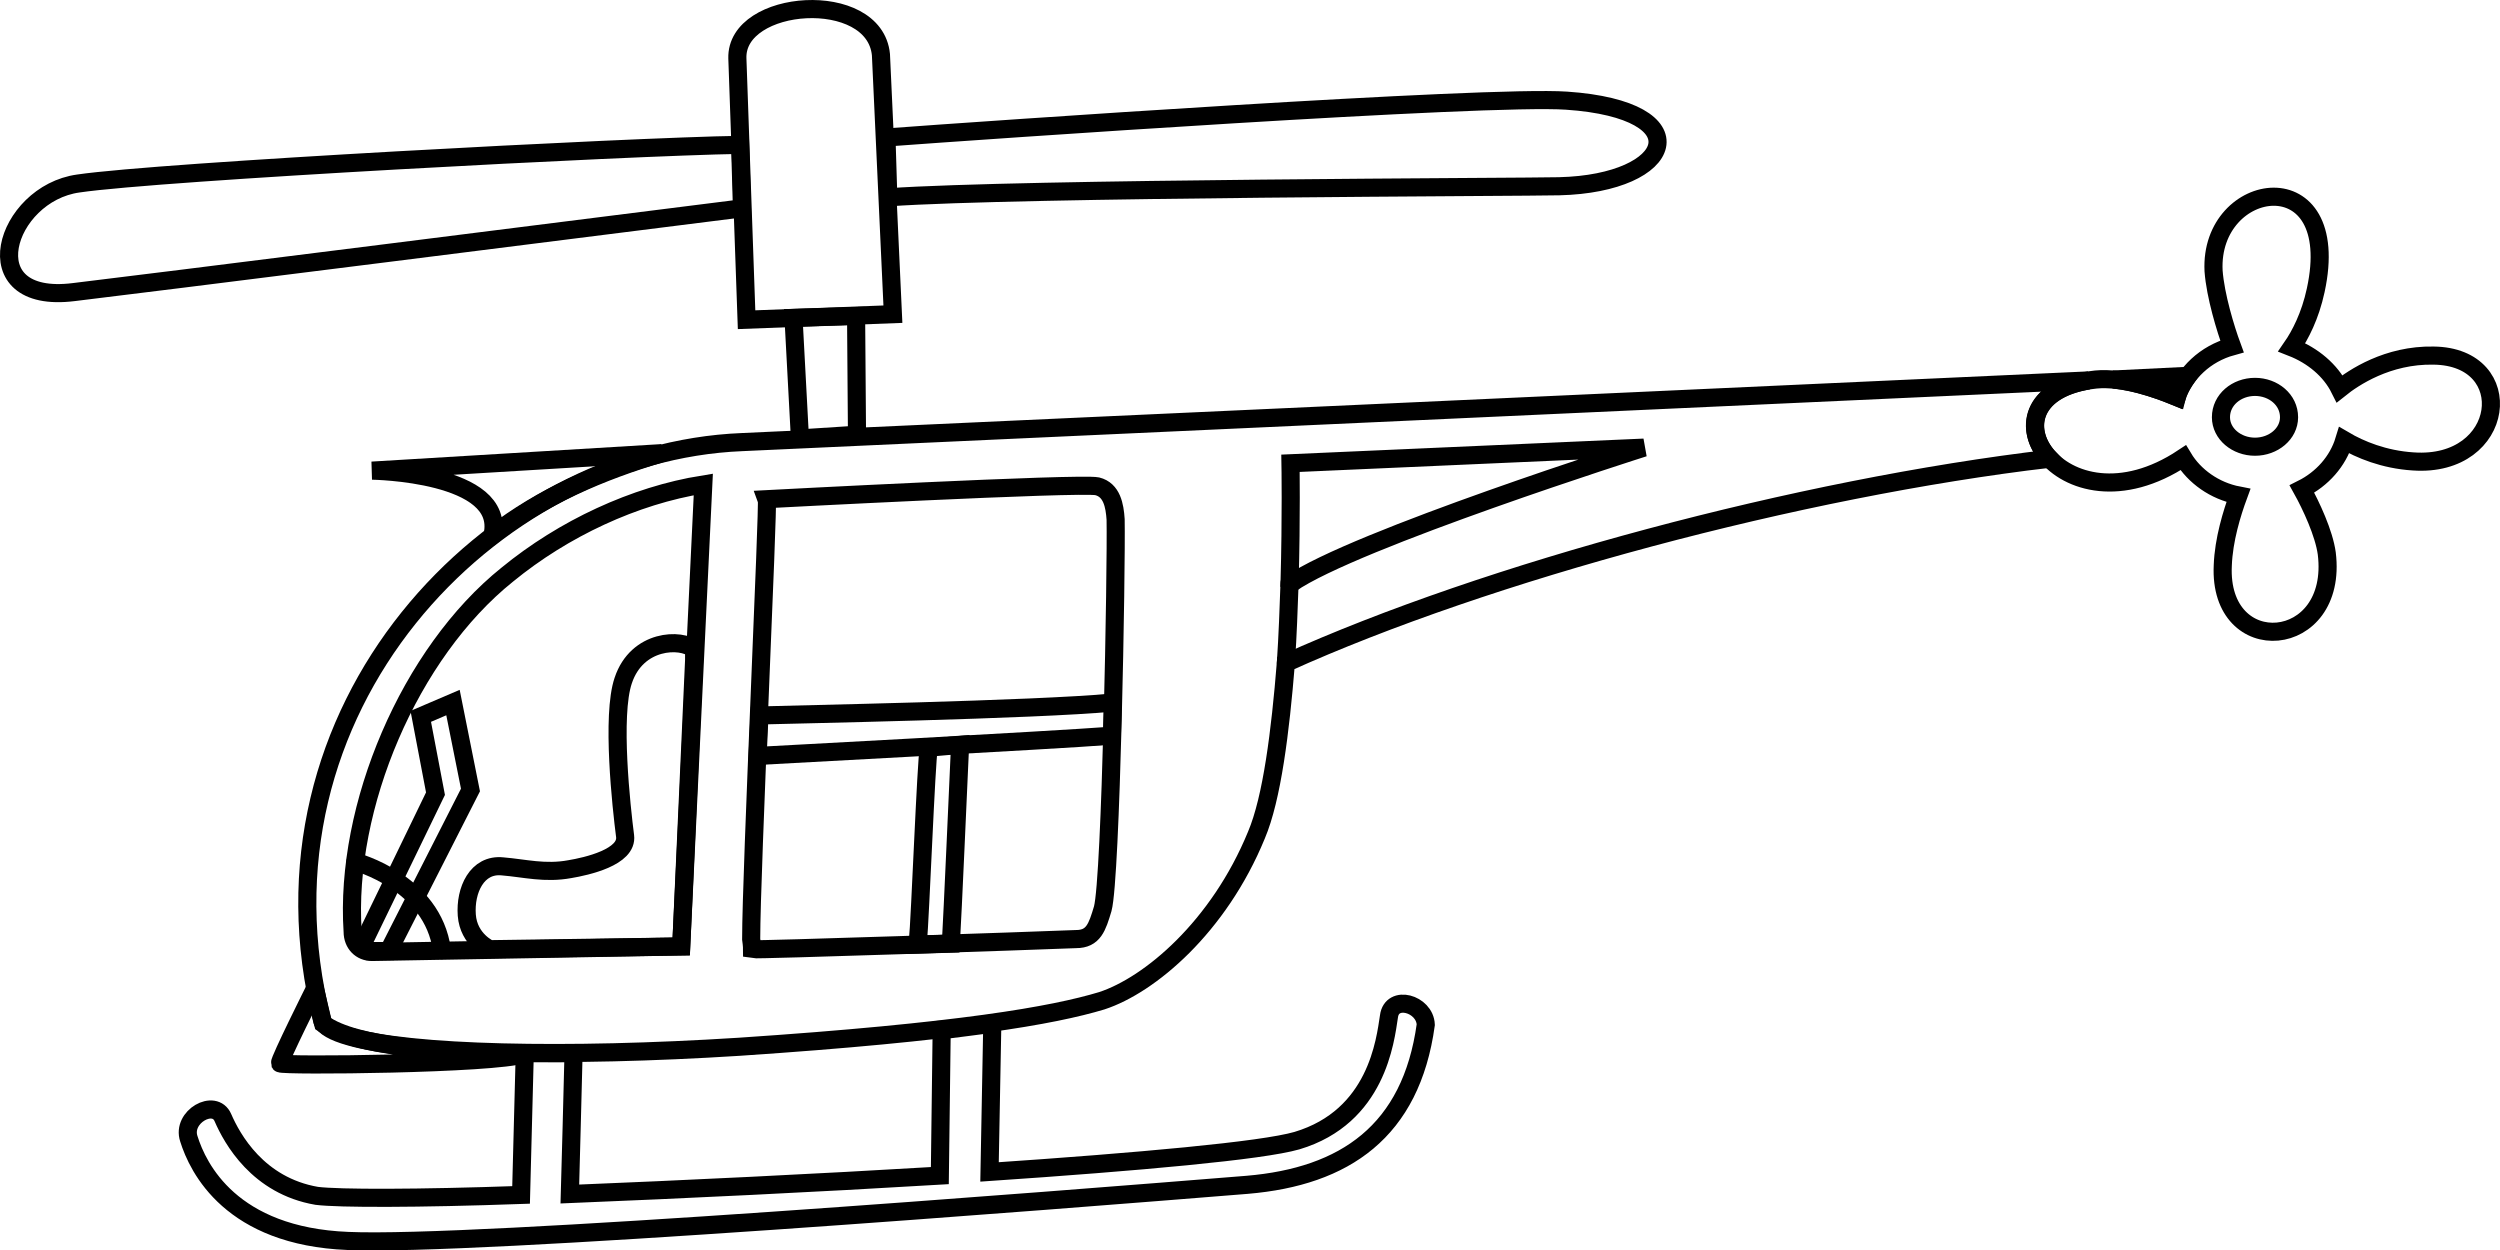 <?xml version="1.0" encoding="utf-8"?>
<!-- Generator: Adobe Illustrator 13.0.0, SVG Export Plug-In . SVG Version: 6.00 Build 14948)  -->
<!DOCTYPE svg PUBLIC "-//W3C//DTD SVG 1.1//EN" "http://www.w3.org/Graphics/SVG/1.1/DTD/svg11.dtd">
<svg version="1.1" id="Layer_1" xmlns="http://www.w3.org/2000/svg" xmlns:xlink="http://www.w3.org/1999/xlink" x="0px" y="0px"
	 width="195.581px" height="97.828px" viewBox="0 0 195.581 97.828" enable-background="new 0 0 195.581 97.828"
	 xml:space="preserve">
<g>
	<path fill-rule="evenodd" clip-rule="evenodd" fill="none" stroke="#000000" stroke-width="1.417" stroke-linecap="round" d="
		M171.158,29.403l-5.832,0.288c1.872,0.144,3.888,0.936,4.968,1.368C170.438,30.483,170.797,29.907,171.158,29.403L171.158,29.403z
		 M100.886,45.603l0.072,0.072c4.968-3.456,27.648-10.656,27.648-10.656l-27.648,1.224C100.958,36.243,101.03,40.347,100.886,45.603
		L100.886,45.603z M55.021,37.899l-1.728,36.144l-24.192,0.432c-0.864,0-1.512-0.648-1.512-1.584
		c-0.648-9.792,4.464-21.816,12.096-27.936C44.078,41.355,49.622,38.763,55.021,37.899L55.021,37.899z M59.99,39.051
		c0.144,0.36-1.224,29.16-1.224,34.416c0.072,0.504,0.072,0.792,0.072,0.792c0.36,0.072,21.888-0.648,25.344-0.792
		c1.368,0,1.656-0.936,2.088-2.376c0.648-2.376,1.08-26.64,1.008-30.456c-0.072-1.08-0.288-2.304-1.44-2.592
		C84.47,37.755,59.99,39.051,59.99,39.051L59.99,39.051z M163.381,29.763L58.045,34.587c-19.584,0.792-39.024,20.808-32.832,45.288
		c0.144,0.432,0.864,0.864,2.16,1.224c4.752,1.368,16.848,1.656,30.456,0.792c17.208-1.152,24.552-2.448,28.368-3.6
		c3.744-1.224,9.144-5.76,12.096-12.96c1.224-2.88,1.872-8.136,2.304-13.464c15.768-7.128,40.176-13.68,59.76-15.984
		C158.341,33.795,158.773,30.555,163.381,29.763z"/>
	<path fill-rule="evenodd" clip-rule="evenodd" fill="none" stroke="#000000" stroke-width="1.417" stroke-linecap="round" d="
		M100.886,45.603c-0.072,2.016-0.144,4.104-0.288,6.264"/>
	<path fill-rule="evenodd" clip-rule="evenodd" fill="none" stroke="#000000" stroke-width="1.417" stroke-linecap="round" d="
		M38.534,41.859c3.888-3.024,8.424-4.968,13.248-6.408l-22.68,1.368C29.102,36.819,39.614,36.963,38.534,41.859z"/>
	<path fill-rule="evenodd" clip-rule="evenodd" fill="none" stroke="#000000" stroke-width="1.417" stroke-linecap="round" d="
		M69.854,24.579l-11.448,0.432l-0.72-20.448c-0.144-4.68,10.728-5.472,11.232-0.288L69.854,24.579z"/>
	<path fill-rule="evenodd" clip-rule="evenodd" fill="none" stroke="#000000" stroke-width="1.417" stroke-linecap="round" d="
		M27.806,67.419c0,0,6.048,1.584,6.768,6.912"/>
	
		<polygon fill-rule="evenodd" clip-rule="evenodd" fill="none" stroke="#000000" stroke-width="1.417" stroke-linecap="round" points="
		28.31,73.971 28.886,74.403 30.397,74.403 36.806,61.803 35.438,54.963 32.917,56.043 34.069,62.091 	"/>
	<path fill-rule="evenodd" clip-rule="evenodd" fill="none" stroke="#000000" stroke-width="1.417" stroke-linecap="round" d="
		M40.981,82.467c-6.552-0.144-13.176-0.576-15.696-2.376l-0.648-2.736c0,0-2.808,5.616-2.736,5.832
		C22.045,83.403,38.678,83.259,40.981,82.467z"/>
	<path fill-rule="evenodd" clip-rule="evenodd" fill="none" stroke="#000000" stroke-width="1.417" stroke-linecap="round" d="
		M57.901,11.331l0.144,4.968c-7.416,0.936-49.104,6.192-52.272,6.552c-8.064,1.008-5.4-7.704,0.36-8.496
		C12.47,13.419,49.118,11.475,57.901,11.331L57.901,11.331z M69.494,15.435l-0.144-4.68c7.776-0.576,47.016-3.312,53.208-2.88
		c10.584,0.72,8.496,6.48-0.576,6.696C119.605,14.643,79.861,14.715,69.494,15.435z"/>
	
		<polygon fill-rule="evenodd" clip-rule="evenodd" fill="none" stroke="#000000" stroke-width="1.417" stroke-linecap="round" points="
		66.974,24.723 62.078,24.867 62.582,34.299 67.045,34.011 	"/>
	<path fill-rule="evenodd" clip-rule="evenodd" fill="none" stroke="#000000" stroke-width="1.417" stroke-linecap="round" d="
		M179.293,27.171c1.656,0.648,3.024,1.8,3.744,3.24c1.08-0.864,3.744-2.664,7.344-2.592c6.696,0.072,5.688,8.784-1.584,8.28
		c-2.304-0.144-4.176-0.936-5.4-1.656c-0.504,1.656-1.728,3.024-3.312,3.816c0.72,1.296,1.728,3.456,1.944,5.04
		c0.936,7.632-8.496,8.352-8.136,0.936c0.072-2.016,0.72-4.104,1.224-5.472c-1.872-0.36-3.456-1.512-4.32-2.952
		c-9.648,6.408-16.704-5.04-6.84-6.12c2.16-0.216,4.968,0.792,6.336,1.368c0.648-1.872,2.232-3.384,4.32-3.96
		c-0.504-1.368-1.296-3.96-1.44-5.904c-0.36-7.2,10.224-8.784,7.992,1.512C180.733,24.723,179.941,26.235,179.293,27.171
		L179.293,27.171z M176.414,30.267c1.44,0,2.664,1.008,2.664,2.376c0,1.296-1.224,2.304-2.664,2.304s-2.664-1.008-2.664-2.304
		C173.75,31.275,174.974,30.267,176.414,30.267z"/>
	<path fill-rule="evenodd" clip-rule="evenodd" fill="none" stroke="#000000" stroke-width="1.417" stroke-linecap="round" d="
		M41.054,82.395h3.816c-0.072,2.664-0.216,8.784-0.288,11.016c8.856-0.36,19.368-0.864,28.944-1.44l0.144-11.376
		c0.144,0,3.96-0.504,3.96-0.504l-0.216,11.592c11.664-0.792,21.312-1.656,24.048-2.448c6.264-1.872,6.912-7.848,7.2-9.72
		c0.216-1.728,2.808-1.008,2.88,0.648c-1.152,8.352-6.336,11.88-13.968,12.528c-15.12,1.224-60.624,4.824-70.344,4.392
		c-9.144-0.36-11.736-5.688-12.456-7.992c-0.576-1.728,2.016-3.168,2.664-1.656c0.72,1.656,2.736,5.328,7.344,6.12
		c1.728,0.216,7.848,0.216,15.984-0.072L41.054,82.395z"/>
	<path fill-rule="evenodd" clip-rule="evenodd" fill="none" stroke="#000000" stroke-width="1.417" stroke-linecap="round" d="
		M54.302,51.651v-0.864c-1.008-0.864-4.464-0.792-5.544,2.448c-0.936,2.736-0.144,9.936,0.144,12.168
		c0.216,1.656-3.024,2.376-4.32,2.592c-1.944,0.36-3.528-0.072-5.256-0.216c-2.016-0.216-2.952,1.872-2.808,3.816
		c0.144,1.944,1.8,2.664,1.8,2.664l14.976-0.216L54.302,51.651z"/>
	<path fill-rule="evenodd" clip-rule="evenodd" fill="none" stroke="#000000" stroke-width="1.417" stroke-linecap="round" d="
		M75.109,58.275l-2.448,0.216c-0.216,1.224-0.648,12.888-0.864,15.408l2.592-0.072C74.534,71.307,74.965,61.443,75.109,58.275z"/>
	<path fill-rule="evenodd" clip-rule="evenodd" fill="none" stroke="#000000" stroke-width="1.417" stroke-linecap="round" d="
		M59.27,59.139l0.144-3.168c2.376-0.072,21.528-0.432,27.648-1.008c0,0.072-0.072,2.592-0.072,2.592
		C82.238,57.915,59.27,59.139,59.27,59.139z"/>
</g>
</svg>
